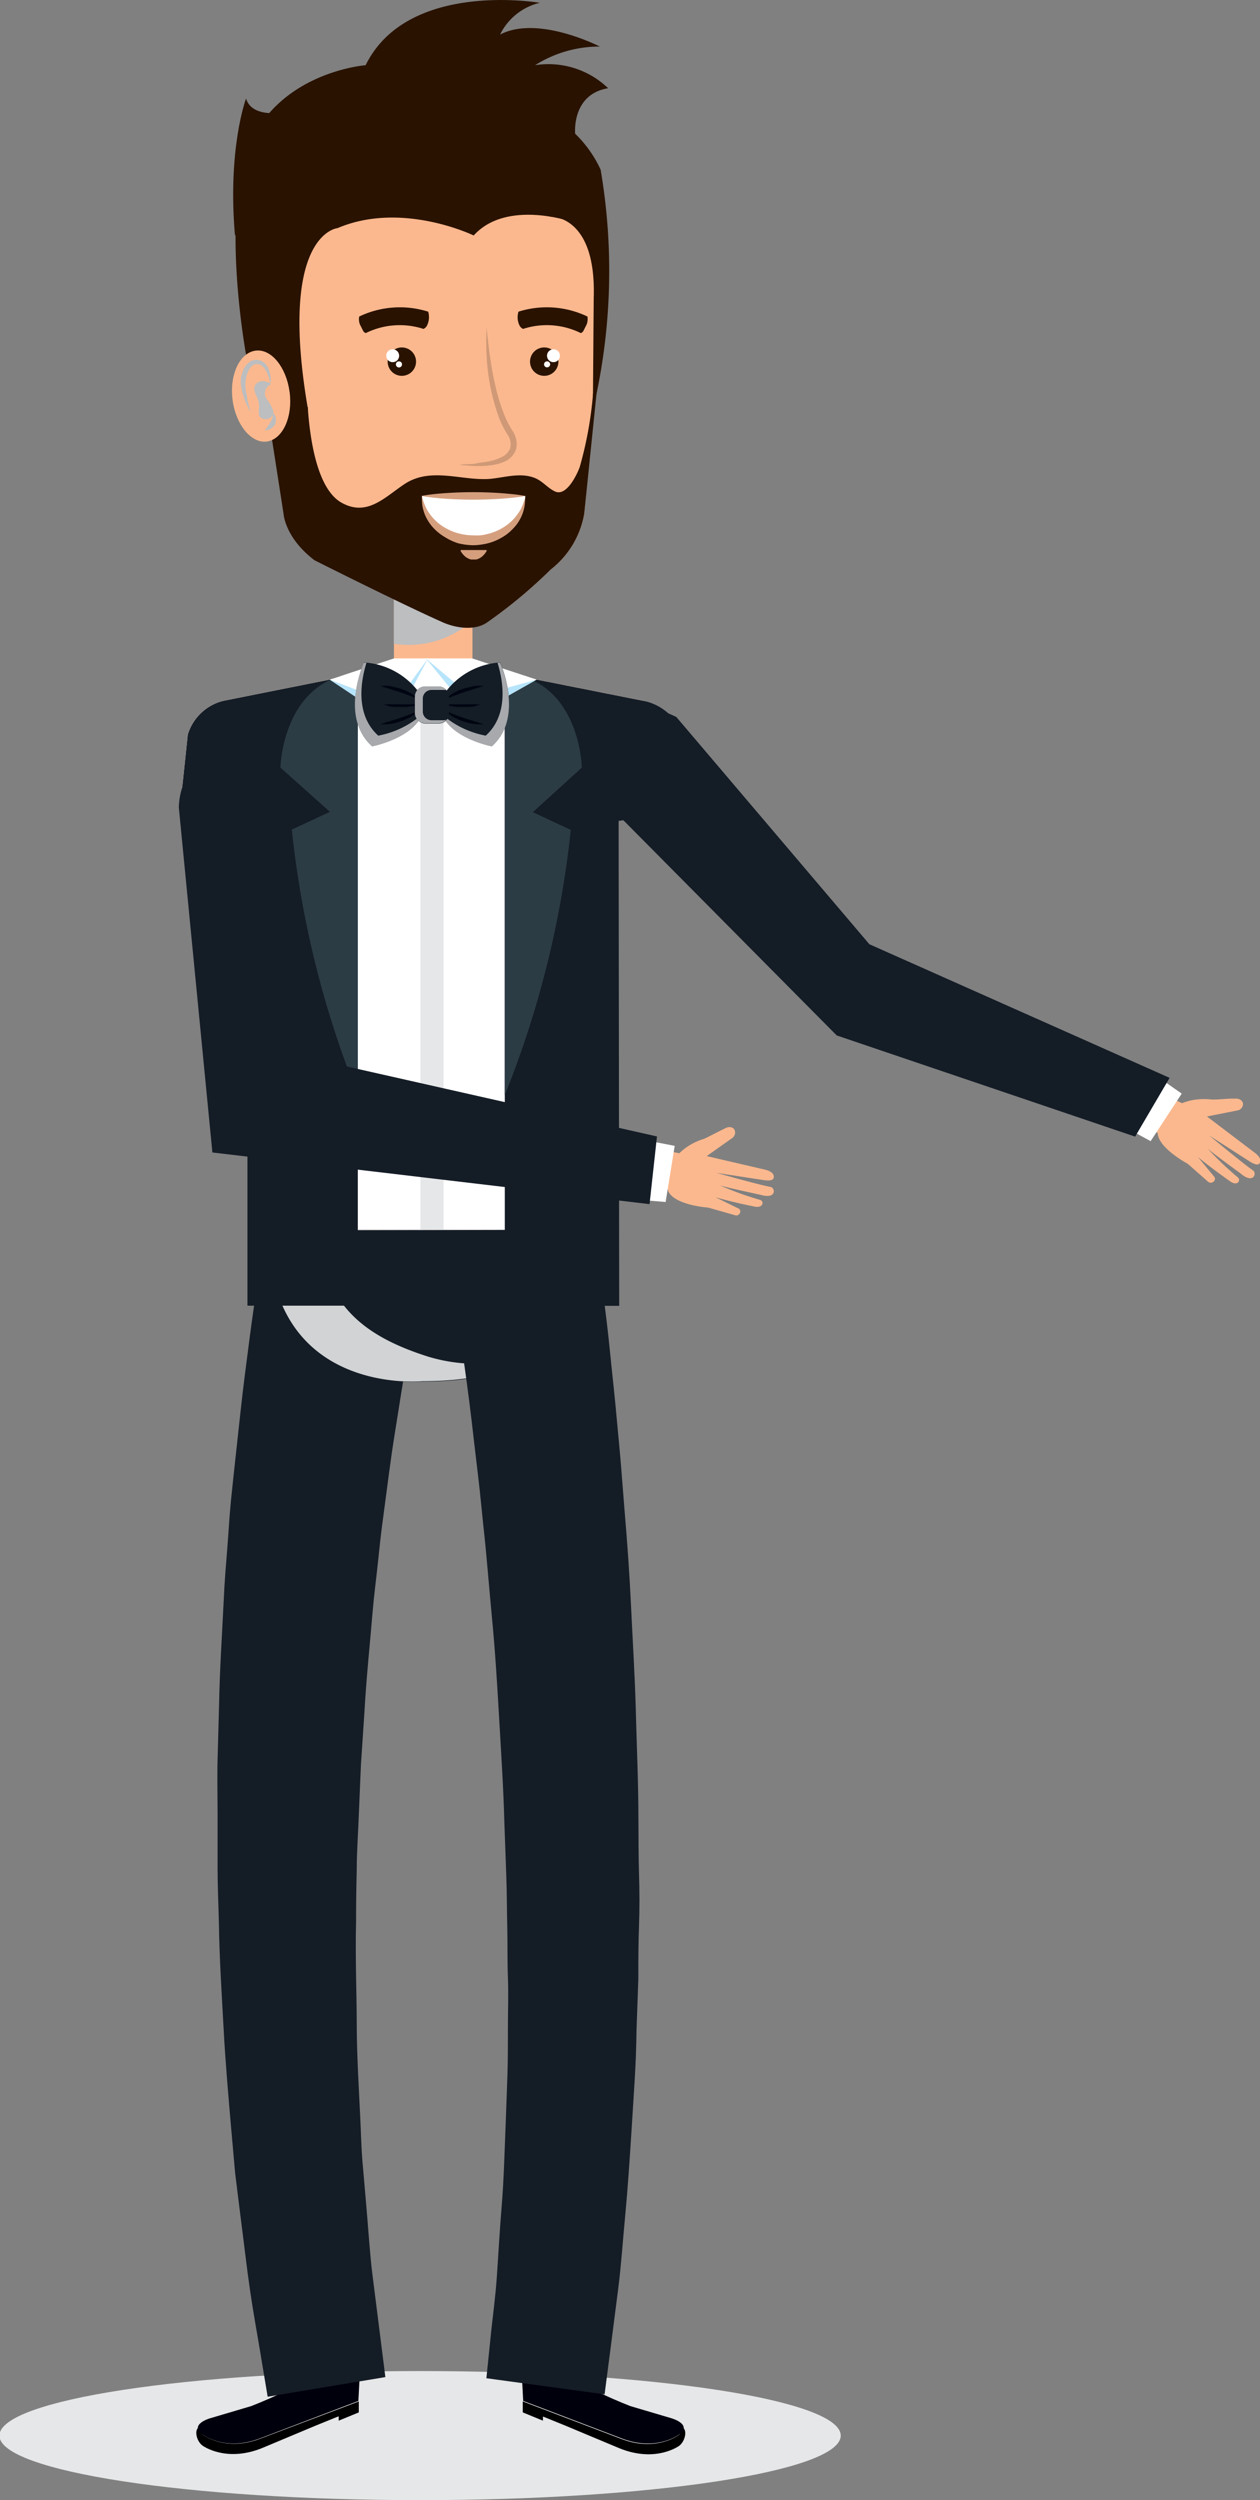 <svg xmlns="http://www.w3.org/2000/svg" viewBox="0 0 152.76 302.91"><rect x="0" y="0" width="152.76" height="302.91" fill="#808080" stroke="none"/><defs><style>.cls-1{isolation:isolate;}.cls-11,.cls-2{fill:#e6e7e8;}.cls-14,.cls-17,.cls-2,.cls-6,.cls-8{mix-blend-mode:multiply;}.cls-3{fill:#fbb88e;}.cls-4{fill:#fff;}.cls-5{fill:#141c26;}.cls-15,.cls-6{fill:#bcbec0;}.cls-7{fill:#00000d;}.cls-8{fill:#d1d3d4;}.cls-9{fill:#2c3c45;}.cls-10{fill:#b6e4fa;}.cls-12{fill:#291200;}.cls-13{fill:#cf9977;}.cls-16{fill:#d59f7e;}.cls-17{fill:#a7a9ac;}.cls-18{fill:#000512;}</style></defs><g class="cls-1"><g id="Layer_2" data-name="Layer 2"><g id="Capa_1" data-name="Capa 1"><path class="cls-2" d="M101.93,295.09c0,4.32-22.82,7.82-51,7.82s-51-3.5-51-7.82,22.82-7.82,51-7.82S101.93,290.77,101.93,295.09Z"/><path class="cls-3" d="M146.27,139a38.3,38.3,0,0,0,3.85,3.69.41.41,0,0,1-.09.62s-.29.2-.78-.11c0,0-1.81-1.23-4-3l2,2.42a.43.43,0,0,1-.12.54.49.49,0,0,1-.68,0L144,141s-3.63-1.92-3.65-3.78c1.26-4.86,6.56-4,6.56-4,.73,0,1.47-.07,2.2-.11l.58,0c.86-.07,1,.54,1,.54a.8.8,0,0,1-.62.88l-3.74.74,5.82,4.41s1,.72.54,1.28c0,0-.19.42-1.24-.28l-4.82-3.09s4,3.33,5.33,4.25a.54.54,0,0,1-.27.9s-.45.16-1.31-.59c0,0-3.62-2.62-4.06-3.08"/><path class="cls-3" d="M119.64,122.38l24.56,11.71-2.41,3.65-27.7-9.54a3.81,3.81,0,0,1,0-5.82S116.27,120,119.64,122.38Z"/><polygon class="cls-4" points="139.5 138.26 135.3 135.97 139.29 129.72 143.27 132.5 139.5 138.26"/><path class="cls-5" d="M82,86.87,105.4,114.4l36.4,16.19-4.18,7.12-36.18-12.26L74,97.79s-5.94-4.39-2.32-9.2C71.71,88.59,74.68,83.25,82,86.87Z"/><rect class="cls-3" x="47.76" y="72.51" width="9.52" height="9.02"/><path class="cls-6" d="M57.28,75.18V72.51H47.76V78A11.62,11.62,0,0,0,57.28,75.18Z"/><path class="cls-3" d="M82.27,89a6,6,0,0,0-4.38-4.11L57.25,80.78H47.79L27.14,84.9A6,6,0,0,0,22.77,89l-.87,8.24H83.13Z"/><polygon class="cls-3" points="52.52 96.3 29.96 96.3 33.48 148.97 52.52 148.97 71.55 148.97 75.07 96.3 52.52 96.3"/><path class="cls-4" d="M83.13,97.25,82.27,89a6,6,0,0,0-4.38-4.11L57.25,80.78l-5.35-1-4.11,1L27.14,84.9A6,6,0,0,0,22.77,89l-.87,8.24H30L33.48,149H71.55L75,97.25Z"/><path d="M41.06,293.28l2.44-1v-1.33L31.72,295.4c-4.42,1.77-7.23-.48-7.23-.48s-.45-.75-.47-.76c-.42.32-.23,1.53.5,2.12,0,0,2.78,2.1,7.21.34l6.59-2.76,2.74-1.11Z"/><path class="cls-7" d="M43.6,288l-2.59.67c-.65,0,.05-1,.05-1,.32-.65-1.62-.82-1.62-.82-.88-.07-1.16.36-1.16.36-1.3,1.82-7.84,4.31-7.84,4.31l-5,1.48s-2.44.71-1,1.89c0,0,2.81,2.25,7.23.48l9.41-3.58,2.37-.9Z"/><path d="M65.82,293.28l-2.44-1v-1.33l11.78,4.48c4.43,1.77,7.23-.48,7.23-.48s.45-.75.47-.76c.42.32.23,1.53-.49,2.12,0,0-2.79,2.1-7.21.34l-6.6-2.76-2.73-1.11Z"/><path class="cls-7" d="M63.28,288l2.59.67c.66,0-.05-1-.05-1-.32-.65,1.62-.82,1.62-.82.88-.07,1.16.36,1.16.36,1.3,1.82,7.84,4.31,7.84,4.31l5,1.48s2.44.71,1,1.89c0,0-2.8,2.25-7.23.48l-9.4-3.58-2.38-.9Z"/><path class="cls-5" d="M42,150.94h0l-9.68-2-.29,1.6c-.09.54-.21,1.21-.34,2s-.27,1.63-.43,2.6c-.3,2-.65,4.29-1,7s-.76,5.73-1.11,9S28.39,178,28,181.82c-.19,1.9-.29,3.86-.45,5.85s-.33,4-.42,6.1c-.2,4.15-.49,8.43-.57,12.79-.06,2.18-.12,4.38-.18,6.58s0,4.42,0,6.64,0,4.42,0,6.63.11,4.4.16,6.58c.06,4.36.35,8.65.57,12.79s.58,8.16.91,12q.25,2.85.49,5.53c.22,1.78.44,3.5.64,5.15.43,3.3.77,6.33,1.16,9s.82,5,1.14,6.92l1,6L46.72,288s-.27-2.11-.73-5.79c-.23-1.84-.52-4.08-.84-6.65s-.49-5.48-.77-8.66c-.14-1.58-.28-3.24-.43-4.95s-.18-3.49-.27-5.31c-.17-3.65-.42-7.49-.43-11.48s-.19-8.11-.08-12.3q0-3.13.08-6.32c0-2.12.16-4.24.24-6.37l.27-6.37c.14-2.11.28-4.22.42-6.31.23-4.18.67-8.28,1-12.26.17-2,.43-3.93.63-5.83s.39-3.78.65-5.59c.48-3.62.9-7,1.41-10.18s.95-6,1.38-8.56.86-4.73,1.2-6.53l.48-2.39c.15-.66.27-1.23.37-1.69l.32-1.46Z"/><path class="cls-5" d="M32.54,149.09,71.85,149s3.05,18.49-20.62,18.39C51.23,167.36,32.54,169.26,32.54,149.09Z"/><path class="cls-8" d="M51.92,164.37c-4.75-1.51-9-3.68-11.32-7.84a9.42,9.42,0,0,1-.86-7.46l-7.2,0c0,20.17,18.69,18.27,18.69,18.27,7.07,0,11.75-1.6,14.85-3.9A20.2,20.2,0,0,1,51.92,164.37Z"/><path class="cls-5" d="M77.4,220.43c0-4.36-.2-8.71-.31-13s-.38-8.49-.57-12.57-.47-8-.79-11.74c-.15-1.86-.29-3.68-.43-5.43s-.31-3.45-.46-5.08c-.28-3.25-.63-6.23-.89-8.88s-.56-5-.81-6.85c-.12-1-.23-1.81-.32-2.55s-.19-1.4-.26-1.93c-.15-1-.22-1.56-.22-1.56l-17.82,2.84s.08.52.25,1.48c.07.48.17,1.06.28,1.74s.23,1.52.37,2.42c.28,1.81.59,4,.95,6.57s.73,5.43,1.08,8.58c.19,1.57.38,3.21.58,4.91s.36,3.46.55,5.27c.41,3.61.69,7.44,1.07,11.39s.63,8,.87,12.2.52,8.38.63,12.6q.12,3.18.23,6.33c.08,2.11.07,4.2.12,6.28s0,4.14.08,6.18,0,4.05,0,6,0,3.92-.06,5.82-.14,3.76-.2,5.57c-.15,3.62-.23,7.05-.49,10.19s-.41,6-.59,8.59-.49,4.77-.68,6.59c-.37,3.66-.59,5.75-.59,5.75l14.33,1.95s.28-2.17.78-6c.24-1.9.54-4.21.88-6.86s.54-5.65.85-8.92.54-6.81.78-10.55q.18-2.82.36-5.77t.22-6q.1-3.06.22-6.23c0-2.1,0-4.23.08-6.37s.07-4.31,0-6.48S77.42,222.6,77.4,220.43Z"/><path class="cls-5" d="M84,98.1,82.74,89a6.34,6.34,0,0,0-4.85-4.11L61.2,81.57v76.64l13.87,0L75,99.46Z"/><path class="cls-5" d="M43.38,158.19V81.66L27.14,84.9A6,6,0,0,0,22.77,89l-.87,8.24H30L30,158.19Z"/><path class="cls-5" d="M63.43,151.82a10.66,10.66,0,0,0,7.92,8.36v13.41H57.71S53.64,155.79,63.43,151.82Z"/><path class="cls-9" d="M43.38,81.53v51.11a119,119,0,0,1-8-32.13L40,98.36,34,93S34.23,82.28,43.38,81.53Z"/><polygon class="cls-4" points="51.9 79.77 47.77 79.77 39.98 82.34 47.77 87.53 51.9 79.77"/><polygon class="cls-10" points="39.98 82.34 47.77 87.53 51.9 79.77 47.83 85.33 39.98 82.34"/><rect class="cls-11" x="50.97" y="86.72" width="2.81" height="62.26"/><path class="cls-3" d="M52.12,15.6h.13c4.57.25,26.35-1,19.74,33.81L70.83,62.28A10.93,10.93,0,0,1,66.77,69a59.65,59.65,0,0,1-7.66,6.36c-1.5,1.07-3.84.71-5.43,0-5.17-2.3-15.53-7.51-15.53-7.51-3.58-2.72-3.75-5.6-3.75-5.6l-2-12.86C27.62,18.71,47.55,15.86,52.12,15.6Z"/><path class="cls-12" d="M32.38,49.42l2,12.86s.17,2.88,3.75,5.6c0,0,10.36,5.21,15.53,7.51,1.59.71,3.93,1.07,5.43,0A59.65,59.65,0,0,0,66.77,69a10.93,10.93,0,0,0,4.06-6.75l1.49-14.57a2.94,2.94,0,0,1-.42,0,45.83,45.83,0,0,1-1.62,8.92c-.35.95-1.62,3.6-3,2.94-.93-.44-1.47-1.25-2.49-1.65-1.79-.68-3.71,0-5.52.14-3.35.2-7-1.43-10.12.55-2.43,1.57-4.59,4.1-7.75,2.32s-3.88-8.51-4.09-11.6Z"/><path class="cls-13" d="M59,39.62s0,.35.09,1,.16,1.48.31,2.52.34,2.24.64,3.51a22.47,22.47,0,0,0,1.2,3.85,11.61,11.61,0,0,0,.95,1.78,3,3,0,0,1,.42,1.1,2.22,2.22,0,0,1-.09,1.17A2.57,2.57,0,0,1,61,56a6.53,6.53,0,0,1-1.72.4,12,12,0,0,1-2.57,0c-.62,0-1-.11-1-.11l1-.06c.3,0,.67,0,1.09-.1s.9-.11,1.4-.22a5.77,5.77,0,0,0,1.54-.5,2,2,0,0,0,1.11-1.1,2,2,0,0,0-.28-1.6,10.91,10.91,0,0,1-1-1.91A25.25,25.25,0,0,1,59,43.14,30,30,0,0,1,59,39.62Z"/><path class="cls-12" d="M37.35,49.66H35s.25-8.23-5.11-6.36c0,0-2.41-12.77-.75-22.06C31.34,8.87,44.33,7.9,44.33,7.9,49.4-2.43,65.45.34,65.45.34a7.19,7.19,0,0,0-4.82,3.85c4.58-2.41,12.09,1.45,12.09,1.45A14.67,14.67,0,0,0,64.87,7.9a10.43,10.43,0,0,1,8.86,2.79c-4.46.73-4,5.5-4,5.5s2,8-.38,10.69c0,0-7.92-2.78-11.92,1.65,0,0-8.69-4.22-16.51-.89C40.91,27.64,33.66,28.28,37.35,49.66Z"/><path class="cls-12" d="M34.58,13.58s-4,.85-4.75-1.64c0,0-2.26,6-1.34,16.63Z"/><path class="cls-12" d="M72.82,20.56a14.42,14.42,0,0,0-7.95-7.45s2.24,11.2,1.83,13.13c0,0,5.62-.3,5.28,9.88L71.89,48h.37A72.79,72.79,0,0,0,72.82,20.56Z"/><path class="cls-3" d="M35.11,47.49c.41,3-.82,5.71-2.72,6s-3.79-2-4.19-5,.81-5.7,2.73-6S34.71,44.45,35.11,47.49Z"/><g class="cls-14"><path class="cls-15" d="M32.77,46.59s0-.17-.08-.45a4.24,4.24,0,0,0-.38-1.1c-.21-.41-.56-.88-1-.91a1.18,1.18,0,0,0-.37,0l-.19.07a.85.85,0,0,1-.14.09,1.62,1.62,0,0,0-.49.65,2.89,2.89,0,0,0-.28.86,3.22,3.22,0,0,0-.07.86c0,.31,0,.62.08.89s.1.52.13.76.11.46.15.65.1.36.14.5.11.45.11.45l-.23-.4c-.06-.13-.16-.28-.24-.47l-.27-.63c-.09-.24-.16-.51-.25-.8s-.11-.57-.17-.88a3.63,3.63,0,0,1,0-1,4.41,4.41,0,0,1,.31-1,2.29,2.29,0,0,1,.72-.87,1.06,1.06,0,0,1,.28-.15,1.12,1.12,0,0,1,.26-.08,1.61,1.61,0,0,1,.58,0,1.45,1.45,0,0,1,.89.56,2.58,2.58,0,0,1,.4.77,3.79,3.79,0,0,1,.17,1.22A2.1,2.1,0,0,1,32.77,46.59Z"/></g><path class="cls-6" d="M32.77,46.59s.19-.32-1.05-.42c0,0-1.4.18-.68,1.7a4.55,4.55,0,0,1,.35,1c.09.51-.17,1.19.13,1.65a1,1,0,0,0,1.62-.39c.08-.5-.5-1.38-.78-1.75A1.19,1.19,0,0,1,32.77,46.59Z"/><g class="cls-14"><path class="cls-15" d="M33.14,50.09a.32.32,0,0,1,.09.08.85.85,0,0,1,.17.29.65.65,0,0,1,.05.21.53.53,0,0,1,0,.25,2.51,2.51,0,0,1,0,.27,1.92,1.92,0,0,1-.12.25.94.94,0,0,1-.16.23l-.19.17a.86.86,0,0,1-.4.21,1.56,1.56,0,0,1-.43.08,2.94,2.94,0,0,1,.22-.36,1.71,1.71,0,0,1,.11-.14c0-.06.06-.12.1-.17a1.67,1.67,0,0,1,.12-.16.83.83,0,0,0,.09-.16,1.73,1.73,0,0,0,.17-.33,1.22,1.22,0,0,0,.07-.17s0-.11,0-.16A2.87,2.87,0,0,0,33.14,50.09Z"/></g><path class="cls-12" d="M67.7,43.84a1.72,1.72,0,1,1-3.44-.05,1.72,1.72,0,0,1,3.44.05Z"/><path class="cls-4" d="M67.88,43.11a.78.78,0,1,1-.76-.79A.77.77,0,0,1,67.88,43.11Z"/><path class="cls-4" d="M66.7,44.15a.38.38,0,0,1-.38.36.37.37,0,0,1-.36-.37.37.37,0,0,1,.37-.36A.37.37,0,0,1,66.7,44.15Z"/><path class="cls-12" d="M63,39.46a2.24,2.24,0,0,1-.14-1.7,11.41,11.41,0,0,1,8.36.59,1.87,1.87,0,0,1-.09.95l-.42.83a.78.78,0,0,1-.29.23,9.29,9.29,0,0,0-7-.51A.88.88,0,0,1,63,39.46Z"/><path class="cls-12" d="M47,43.84a1.72,1.72,0,1,0,3.44-.05,1.72,1.72,0,0,0-3.44.05Z"/><path class="cls-4" d="M46.83,43.11a.78.78,0,1,0,.76-.79A.77.77,0,0,0,46.83,43.11Z"/><path class="cls-4" d="M48,44.15a.37.37,0,1,0,.36-.37A.36.36,0,0,0,48,44.15Z"/><path class="cls-12" d="M51.76,39.46a2.28,2.28,0,0,0,.15-1.7,11.41,11.41,0,0,0-8.36.59,1.76,1.76,0,0,0,.08.95l.42.83a.78.78,0,0,0,.29.23,9.31,9.31,0,0,1,7-.51A.86.86,0,0,0,51.76,39.46Z"/><path class="cls-4" d="M51.15,60.09c.12,3,2.88,5.36,6.27,5.36s6.15-2.39,6.27-5.36Z"/><path class="cls-16" d="M63.69,60.09s-.78.15-2,.26-2.74.19-4.31.19-3.13-.08-4.31-.19-2-.26-2-.26.79-.16,2-.27,2.75-.19,4.31-.19,3.14.08,4.31.2A18.59,18.59,0,0,1,63.69,60.09Z"/><path class="cls-16" d="M51.15,60.09s0,.07.05.2a5.13,5.13,0,0,0,.17.55,6.76,6.76,0,0,0,.34.8,5.72,5.72,0,0,0,.62.92,6,6,0,0,0,.91.9,6.63,6.63,0,0,0,1.21.74,6.19,6.19,0,0,0,1.43.49,6.61,6.61,0,0,0,1.54.17,7,7,0,0,0,.8,0,4.91,4.91,0,0,0,.75-.13,6.58,6.58,0,0,0,2.63-1.23,6.05,6.05,0,0,0,.92-.9,6.46,6.46,0,0,0,.62-.92,6.76,6.76,0,0,0,.34-.8,3.61,3.61,0,0,0,.16-.55l0-.2s0,.07,0,.2a3.8,3.8,0,0,1,0,.59,4.57,4.57,0,0,1-.16.92,4.78,4.78,0,0,1-.47,1.13,5.09,5.09,0,0,1-.9,1.17,5.51,5.51,0,0,1-1.3,1,6.44,6.44,0,0,1-1.64.68,8.17,8.17,0,0,1-.91.17,7,7,0,0,1-.91.07,8.39,8.39,0,0,1-1.81-.24A6.83,6.83,0,0,1,54,65.11a6.08,6.08,0,0,1-1.31-1,5.33,5.33,0,0,1-.89-1.17,4.78,4.78,0,0,1-.47-1.13,4,4,0,0,1-.16-.92,2.84,2.84,0,0,1,0-.59C51.15,60.16,51.15,60.09,51.15,60.09Z"/><path class="cls-16" d="M55.85,66.64l.49,0,1.08,0,1.09,0,.49,0v.12a2.57,2.57,0,0,1-.49.61,1.72,1.72,0,0,1-.51.33,1.52,1.52,0,0,1-.28.09l-.3,0-.29,0a.92.92,0,0,1-.28-.09,1.69,1.69,0,0,1-.51-.32,2.8,2.8,0,0,1-.49-.61Z"/><path class="cls-9" d="M61.2,81.57v51.11a119.44,119.44,0,0,0,8-32.13L64.6,98.4,70.54,93S70.34,82.32,61.2,81.57Z"/><polygon class="cls-4" points="51.63 79.77 57.25 79.77 65.06 82.34 57.31 86.71 51.63 79.77"/><polygon class="cls-10" points="65.06 82.34 57.31 86.71 51.63 79.77 57.25 84.51 65.06 82.34"/><path class="cls-5" d="M51,84.17a9,9,0,0,0-6.86-3.91s-3,6.57,1,10.14c0,0,4.57-.88,5.91-3.59Z"/><path class="cls-17" d="M45.86,89.13C43,86.55,43.78,82.4,44.43,80.3l-.32,0s-3,6.57,1,10.14c0,0,4.57-.88,5.91-3.59v-.17A11.18,11.18,0,0,1,45.86,89.13Z"/><path class="cls-18" d="M50.68,84.75l-.19-.1a1.34,1.34,0,0,0-.21-.11L50,84.42l-.33-.14-.39-.14c-.26-.11-.55-.2-.84-.29a2.3,2.3,0,0,0-.42-.14l-.42-.13-.39-.13-.36-.1c-.44-.14-.73-.26-.73-.26s.31,0,.78,0a5,5,0,0,1,.78.12c.29.07.59.13.88.23l.44.16a3.89,3.89,0,0,1,.41.19,3.8,3.8,0,0,1,.7.4,1.81,1.81,0,0,1,.25.19,1.72,1.72,0,0,1,.19.17A.74.74,0,0,1,50.68,84.75Z"/><path class="cls-18" d="M50.68,86.14a1.21,1.21,0,0,1-.14.16,1.72,1.72,0,0,1-.19.17,1.81,1.81,0,0,1-.25.19,3.8,3.8,0,0,1-.7.4,3.89,3.89,0,0,1-.41.19l-.44.15a7.19,7.19,0,0,1-.88.24,5,5,0,0,1-.78.12c-.47,0-.78,0-.78,0a6.4,6.4,0,0,1,.73-.26l.36-.1.39-.13.42-.13a3.45,3.45,0,0,0,.42-.14c.29-.09.58-.18.84-.29l.39-.14.33-.14.29-.12a1.34,1.34,0,0,0,.21-.11Z"/><path class="cls-18" d="M46.56,85.33l.18,0,.47,0,.66,0,.75,0,.75,0c.24,0,.46,0,.66,0a5.22,5.22,0,0,1,.65.07,5.62,5.62,0,0,1-.63.15c-.2,0-.42.07-.67.1a2.22,2.22,0,0,1-.37,0h-.39c-.26,0-.52,0-.77,0s-.47-.06-.66-.09A4.4,4.4,0,0,1,46.56,85.33Z"/><path class="cls-5" d="M53.78,84.17a9,9,0,0,1,6.85-3.91s3,6.57-1,10.14c0,0-4.57-.88-5.9-3.59Z"/><path class="cls-17" d="M58.89,89.13c2.85-2.58,2.08-6.73,1.43-8.83l.31,0s3,6.57-1,10.14c0,0-4.57-.88-5.9-3.59v-.17A11.14,11.14,0,0,0,58.89,89.13Z"/><path class="cls-18" d="M54.06,84.75l.19-.1a1.5,1.5,0,0,1,.22-.11l.28-.12.34-.14.38-.14c.26-.11.55-.2.84-.29a2.16,2.16,0,0,1,.43-.14l.42-.13.39-.13.35-.1c.44-.14.73-.26.73-.26s-.31,0-.77,0a4.9,4.9,0,0,0-.79.12c-.28.07-.59.13-.88.23l-.44.16c-.14,0-.28.13-.41.19a4.16,4.16,0,0,0-.7.4,1.81,1.81,0,0,0-.25.19l-.19.17A1.42,1.42,0,0,0,54.06,84.75Z"/><path class="cls-18" d="M54.06,86.14l.14.16.19.17a1.81,1.81,0,0,0,.25.19,4.16,4.16,0,0,0,.7.4c.13.06.27.14.41.19l.44.15a7.72,7.72,0,0,0,.88.24,4.9,4.9,0,0,0,.79.12c.46,0,.77,0,.77,0a6.4,6.4,0,0,0-.73-.26l-.35-.1-.39-.13-.42-.13a3.09,3.09,0,0,1-.43-.14c-.29-.09-.58-.18-.84-.29l-.38-.14-.34-.14-.28-.12a1.5,1.5,0,0,1-.22-.11Z"/><path class="cls-18" d="M58.19,85.33l-.18,0-.47,0-.66,0-.76,0-.75,0c-.24,0-.46,0-.66,0a5.55,5.55,0,0,0-.65.07,5.51,5.51,0,0,0,.64.15c.19,0,.42.07.66.1a2.34,2.34,0,0,0,.38,0h.38c.27,0,.53,0,.77,0s.47-.06.66-.09A4.35,4.35,0,0,0,58.19,85.33Z"/><rect class="cls-5" x="50.3" y="83.18" width="4.14" height="4.48" rx="1.23"/><path class="cls-17" d="M53.89,87.26H52.37a1.06,1.06,0,0,1-1.11-1V84.59a1.06,1.06,0,0,1,1.11-1h1.52l.24,0a1.21,1.21,0,0,0-.92-.43H51.53a1.24,1.24,0,0,0-1.23,1.23v2a1.23,1.23,0,0,0,1.23,1.23h1.68a1.23,1.23,0,0,0,.92-.42Z"/><path class="cls-3" d="M87.2,143.58a38.17,38.17,0,0,0,5,1.81.4.4,0,0,1,.17.6s-.17.3-.75.22c0,0-2.15-.39-4.87-1.15l2.85,1.39a.42.42,0,0,1,.1.53.48.48,0,0,1-.63.24l-3.2-.91s-4.1-.28-4.86-2c-.84-5,4.35-6.33,4.35-6.33.67-.31,1.31-.66,2-1l.52-.26c.76-.41,1.13.09,1.13.09a.8.8,0,0,1-.22,1.06l-3.11,2.2,7.11,1.65s1.21.26,1,1c0,0,0,.45-1.25.25l-5.66-.87s5,1.42,6.6,1.72a.54.54,0,0,1,.12.93s-.35.33-1.43,0c0,0-4.38-.93-5-1.17"/><path class="cls-3" d="M23.72,97.83l3.4,41.93,55.46,4.46.71-4.31-47.62-9.4L33.84,97.8s-.63-5.66-6.42-5.48A5.11,5.11,0,0,0,23.72,97.83Z"/><polygon class="cls-4" points="80.7 145.63 75.93 145.24 77.03 137.91 81.8 138.83 80.7 145.63"/><path class="cls-5" d="M78.75,145.89l-53-6.26L21.68,97.82c.22-6.22,5.69-6.22,5.69-6.22A6.27,6.27,0,0,1,34,96.65l2.32,31.27,43.33,9.77Z"/></g></g></g></svg>